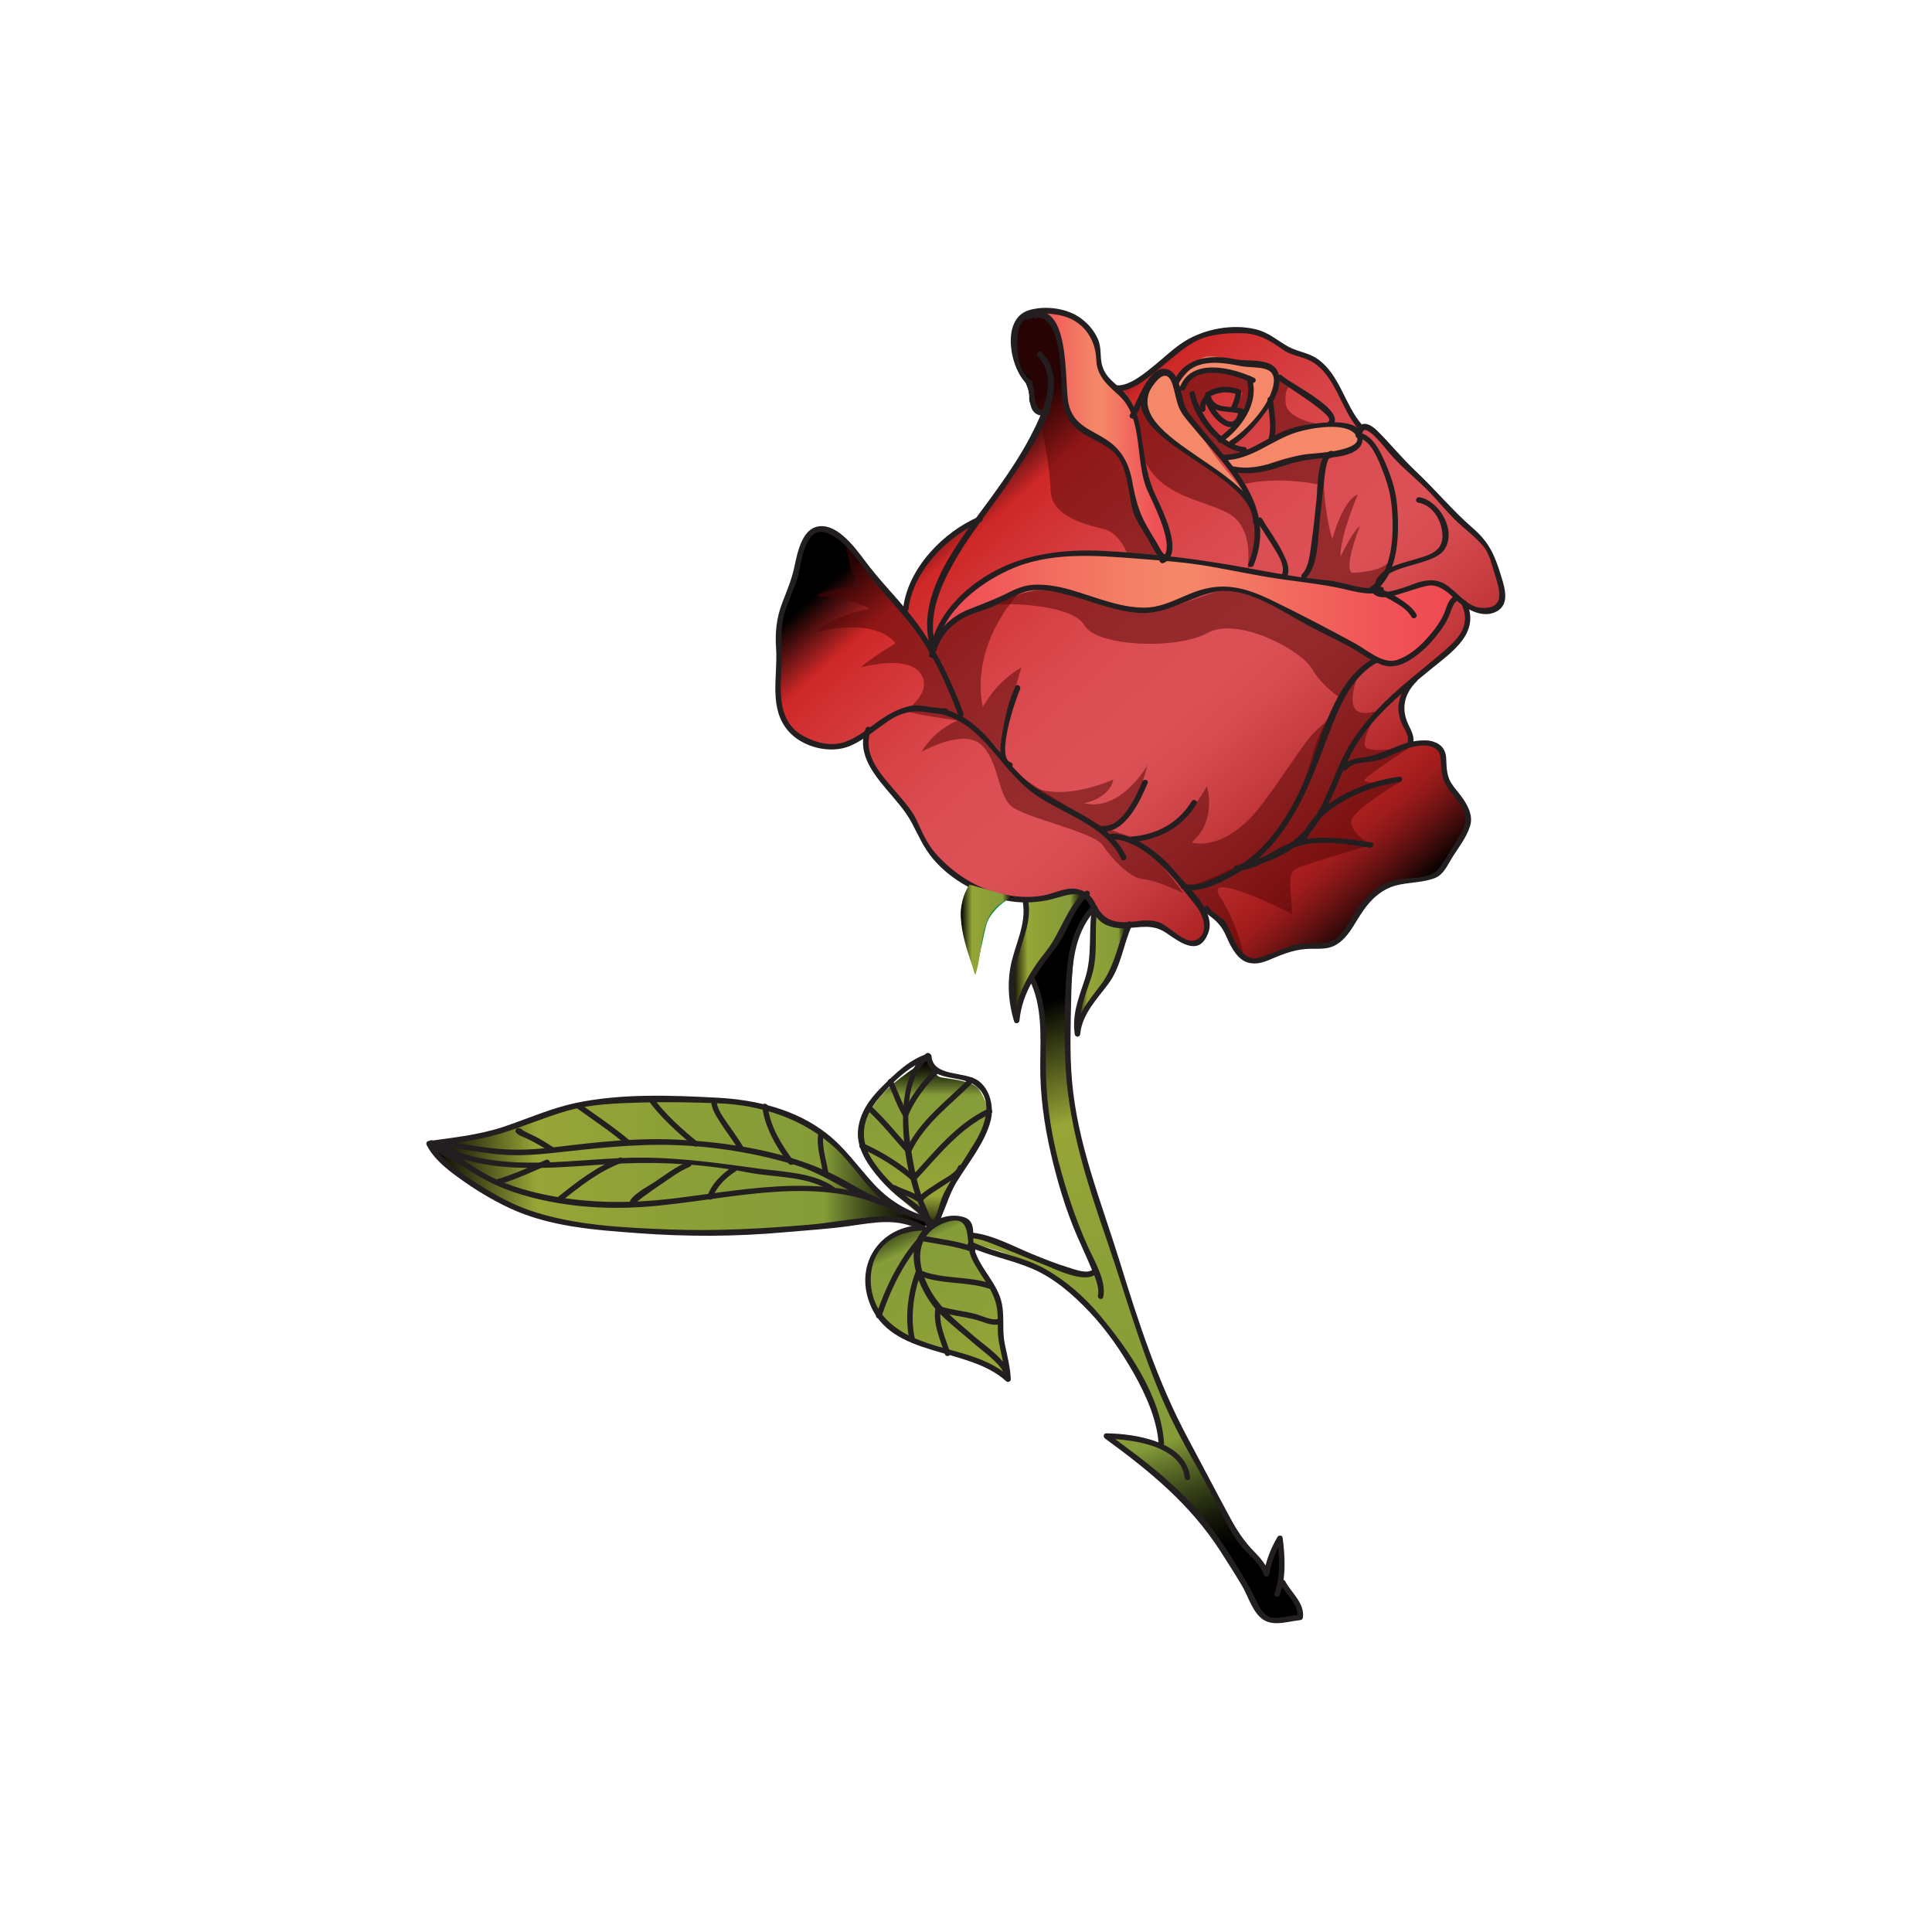 <?xml version="1.0" encoding="utf-8"?>
<!-- Generator: Adobe Illustrator 16.0.0, SVG Export Plug-In . SVG Version: 6.00 Build 0)  -->
<!DOCTYPE svg PUBLIC "-//W3C//DTD SVG 1.1//EN" "http://www.w3.org/Graphics/SVG/1.1/DTD/svg11.dtd">
<svg version="1.1" id="Layer_1" xmlns="http://www.w3.org/2000/svg" xmlns:xlink="http://www.w3.org/1999/xlink" x="0px" y="0px"
	 width="350px" height="350px" viewBox="0 0 350 350" enable-background="new 0 0 350 350" xml:space="preserve">
<g>
	<linearGradient id="SVGID_1_" gradientUnits="userSpaceOnUse" x1="78.122" y1="211.102" x2="168.25" y2="211.102">
		<stop  offset="0" style="stop-color:#000000"/>
		<stop  offset="0.21" style="stop-color:#96A536"/>
		<stop  offset="0.456" style="stop-color:#8DA038"/>
		<stop  offset="0.789" style="stop-color:#859C39"/>
		<stop  offset="0.833" style="stop-color:#5F7029"/>
		<stop  offset="0.887" style="stop-color:#364017"/>
		<stop  offset="0.935" style="stop-color:#191D0B"/>
		<stop  offset="0.974" style="stop-color:#070803"/>
		<stop  offset="1" style="stop-color:#000000"/>
	</linearGradient>
	<path fill="url(#SVGID_1_)" d="M160.916,217.638c0,0-3.738-3.007-5.544-5.859c-1.807-2.854-7.834-8.31-12.644-9.825
		c-4.811-1.518-18.22-3.665-27.708-3.248c-9.489,0.418-18.203,4.073-21.591,5.194c-3.387,1.123-13.173,3.386-15.307,3.162
		c0,0,3.369,6.146,9.029,8.384c5.66,2.238,8.162,5.021,16.782,6.271c8.62,1.249,25.164,2.263,28.083,1.651
		c2.92-0.61,19.76-1.448,23.135-1.944c3.375-0.496,9.346-0.809,11.527,0.818l1.572-0.247v-0.849
		C168.25,221.146,163.334,219.812,160.916,217.638z"/>
	<linearGradient id="SVGID_2_" gradientUnits="userSpaceOnUse" x1="167.615" y1="223.326" x2="167.615" y2="191.796">
		<stop  offset="0" style="stop-color:#000000"/>
		<stop  offset="0.21" style="stop-color:#96A536"/>
		<stop  offset="0.456" style="stop-color:#8DA038"/>
		<stop  offset="0.789" style="stop-color:#859C39"/>
		<stop  offset="0.833" style="stop-color:#5F7029"/>
		<stop  offset="0.887" style="stop-color:#364017"/>
		<stop  offset="0.935" style="stop-color:#191D0B"/>
		<stop  offset="0.974" style="stop-color:#070803"/>
		<stop  offset="1" style="stop-color:#000000"/>
	</linearGradient>
	<path fill="url(#SVGID_2_)" d="M168.905,222.783c0,0-1.701-2.36-3.407-3.658c-1.706-1.299-8.893-7.473-9.301-11.467
		s0.456-5.381,3.013-8.685c2.557-3.305,8.777-7.106,8.908-6.976c0.131,0.132,1.09,2.86,2.227,3.141
		c1.138,0.281,5.827,0.546,7.002,2.193c1.176,1.65,2.364,4.886,1.465,7.024C177.913,206.496,170.203,217.642,168.905,222.783z"/>
	<linearGradient id="SVGID_3_" gradientUnits="userSpaceOnUse" x1="181.156" y1="258.84" x2="161.092" y2="217.279">
		<stop  offset="0" style="stop-color:#000000"/>
		<stop  offset="0.21" style="stop-color:#96A536"/>
		<stop  offset="0.456" style="stop-color:#8DA038"/>
		<stop  offset="0.789" style="stop-color:#859C39"/>
		<stop  offset="0.833" style="stop-color:#5F7029"/>
		<stop  offset="0.887" style="stop-color:#364017"/>
		<stop  offset="0.935" style="stop-color:#191D0B"/>
		<stop  offset="0.974" style="stop-color:#070803"/>
		<stop  offset="1" style="stop-color:#000000"/>
	</linearGradient>
	<path fill="url(#SVGID_3_)" d="M167.856,222.549c0,0-5.67-0.228-7.601,2.227c-1.93,2.454-3.705,6.214-2.885,8.887
		c0.819,2.673,2.032,6.249,5.573,7.879c3.541,1.629,12.096,3.543,13.767,4.788c1.67,1.244,5.904,3.525,5.904,3.525
		s-0.713-5.785-1.222-7.161c-0.51-1.376,0.146-5.38-0.437-6.937c-0.584-1.558-2.725-3.94-3.449-6.141
		c-0.726-2.202-1.251-4.079-1.857-6.789C175.044,220.115,172.972,220.394,167.856,222.549z"/>
	<path fill="#118B3F" d="M175.629,160.251c0,0-1.883,3.204-1.544,5.994c0.34,2.791,2.257,8.312,2.42,9.877
		c0.162,1.566,1.788-7.753,2.365-9.139c0.577-1.385,2.419-3.575,4.348-4.313C183.218,162.671,177.604,161.628,175.629,160.251z"/>
	<linearGradient id="SVGID_4_" gradientUnits="userSpaceOnUse" x1="183.301" y1="183.66" x2="216.085" y2="282.549">
		<stop  offset="0" style="stop-color:#000000"/>
		<stop  offset="0.21" style="stop-color:#96A536"/>
		<stop  offset="0.456" style="stop-color:#8DA038"/>
		<stop  offset="0.789" style="stop-color:#859C39"/>
		<stop  offset="0.833" style="stop-color:#5F7029"/>
		<stop  offset="0.887" style="stop-color:#364017"/>
		<stop  offset="0.935" style="stop-color:#191D0B"/>
		<stop  offset="0.974" style="stop-color:#070803"/>
		<stop  offset="1" style="stop-color:#000000"/>
	</linearGradient>
	<path fill="url(#SVGID_4_)" d="M198.336,164.657c0,0-3.687,3.957-3.687,5.969c-0.003,2.012-1.221,13.965-1.232,15.635
		s0.26,11.349,0.928,15.037c0.666,3.688,5.636,20.181,6.68,23.317c1.046,3.138,6.625,20.191,7.052,21.341
		c0.429,1.148,5.856,13.318,6.725,14.938c0.869,1.621,5.731,10.671,6.412,11.999c0.68,1.328,3.122,5.875,3.957,6.783
		c0.833,0.908,4.256,5.46,4.256,5.46s2.392-6.869,2.446-6.462c0.054,0.407,0,7.854,0,7.854s3.146,3.675,3.425,4.67
		c0.28,0.995-0.061,1.799-0.979,1.945c-0.917,0.146-4.939,1.144-5.563,0c-0.624-1.145-5.574-10.144-8.022-13.608
		c-2.447-3.464-12.869-14.937-19.755-18.979c0,0,4.11-0.663,9.409,1.635c0,0-0.744-5.141-1.822-7.752
		c-1.079-2.613-7.927-15.813-12.435-19.178c-4.509-3.365-11.454-8.507-20.327-9.861l0.524-1.571c0,0,5.929,1.057,8.416,2.97
		c2.489,1.914,10.813,3.949,11.664,3.955c0.851,0.007,2.521,0.483,1.245-2.389c-1.276-2.874-5.713-13.847-6.873-19.862
		c-1.163-6.017-1.837-12.137-1.828-16.216c0.01-4.079,0.095-11.341-2.342-14.938c0,0,4.212-5.417,5.48-7.98
		c1.27-2.564,4.475-7.545,4.475-7.545L198.336,164.657z"/>
	<linearGradient id="SVGID_5_" gradientUnits="userSpaceOnUse" x1="194.998" y1="175.397" x2="204.623" y2="175.397">
		<stop  offset="0" style="stop-color:#000000"/>
		<stop  offset="0.21" style="stop-color:#96A536"/>
		<stop  offset="0.456" style="stop-color:#8DA038"/>
		<stop  offset="0.789" style="stop-color:#859C39"/>
		<stop  offset="0.833" style="stop-color:#5F7029"/>
		<stop  offset="0.887" style="stop-color:#364017"/>
		<stop  offset="0.935" style="stop-color:#191D0B"/>
		<stop  offset="0.974" style="stop-color:#070803"/>
		<stop  offset="1" style="stop-color:#000000"/>
	</linearGradient>
	<path fill="url(#SVGID_5_)" d="M198.68,165.409c0,0-0.88,0.14-0.625,3.244c0.254,3.104-0.288,6.303-0.487,7.033
		s-2.827,6.827-2.549,9.698c0,0,2.832-4.708,4.104-5.784c1.271-1.076,2.916-4.139,3.396-5.759c0.48-1.621,2.104-6.39,2.104-6.39
		S200.672,169.718,198.68,165.409z"/>
	<linearGradient id="SVGID_6_" gradientUnits="userSpaceOnUse" x1="183.343" y1="172.487" x2="196.733" y2="172.487">
		<stop  offset="0" style="stop-color:#000000"/>
		<stop  offset="0.21" style="stop-color:#96A536"/>
		<stop  offset="0.456" style="stop-color:#8DA038"/>
		<stop  offset="0.789" style="stop-color:#859C39"/>
		<stop  offset="0.833" style="stop-color:#5F7029"/>
		<stop  offset="0.887" style="stop-color:#364017"/>
		<stop  offset="0.935" style="stop-color:#191D0B"/>
		<stop  offset="0.974" style="stop-color:#070803"/>
		<stop  offset="1" style="stop-color:#000000"/>
	</linearGradient>
	<path fill="url(#SVGID_6_)" d="M185.52,162.982c0,0,0.466,1.176,0,3.493c-0.465,2.317-1.966,7.093-2.132,9.826
		c-0.164,2.731,0.113,5.79,0.937,7.344c0,0,0.639-4.795,3.141-7.344c2.503-2.55,4.021-5.75,4.626-6.932
		c0.605-1.182,3.438-7.389,4.643-7.343c0,0-0.634-1.224-3.329-0.427S188.122,163.163,185.52,162.982z"/>
	<linearGradient id="SVGID_7_" gradientUnits="userSpaceOnUse" x1="251.082" y1="166.509" x2="176.915" y2="82.13">
		<stop  offset="0" style="stop-color:#000000"/>
		<stop  offset="0.037" style="stop-color:#380A0A"/>
		<stop  offset="0.074" style="stop-color:#681212"/>
		<stop  offset="0.106" style="stop-color:#8B1818"/>
		<stop  offset="0.132" style="stop-color:#A01C1C"/>
		<stop  offset="0.15" style="stop-color:#A81D1D"/>
		<stop  offset="0.15" style="stop-color:#A81D1D"/>
		<stop  offset="0.285" style="stop-color:#C4393C"/>
		<stop  offset="0.399" style="stop-color:#D64B4F"/>
		<stop  offset="0.478" style="stop-color:#DC5156"/>
		<stop  offset="0.6" style="stop-color:#DB4D52"/>
		<stop  offset="0.727" style="stop-color:#D74245"/>
		<stop  offset="0.856" style="stop-color:#D13031"/>
		<stop  offset="0.903" style="stop-color:#CE2727"/>
		<stop  offset="1" style="stop-color:#000000"/>
	</linearGradient>
	<path fill="url(#SVGID_7_)" d="M163.748,110.678c0,0,1.316-10.005,12.632-16.101c0,0,4.984-6.049,6.347-8.112
		c1.362-2.063,7.621-11.406,6.433-11.645c-1.188-0.24-2.843-1.004-2.7-2.95c0.141-1.945-1.995-4.549-2.292-6.212
		c-0.296-1.664-0.84-6.934,0.827-7.975c1.668-1.04,5.87-1.892,8.186-0.759s4.996,3.613,5.387,5.049
		c0.39,1.438,0.525,5.179,1.583,6.403c1.057,1.225,2.952,2.851,4.046,1.921c1.091-0.929,8.258-6.794,10.756-8.09
		c2.497-1.296,11.57-4.014,15.652-0.78c4.084,3.233,6.047,2.894,6.824,3.381c0.779,0.487,3.617,3.29,4.425,4.791
		c0.807,1.501,4.517,7.686,4.517,7.686s1.556-0.131,2.62,0.958c1.064,1.089,8.128,8.386,8.925,9.165
		c0.795,0.778,6.489,6.899,7.226,7.517c0.737,0.618,4.029,3.387,4.667,4.762c0.641,1.375,3.084,7.899,2.317,9.134
		c-0.767,1.234-3.409,3.679-6.892,0.428c0,0,1.448,3.748,0.021,5.553s-10.996,9.697-11.194,11.804
		c-0.199,2.107,1.489,6.31,1.393,8.145c0,0,3.453-1.108,4.354-0.222c0.9,0.886,1.563,2.744,1.728,4.064
		c0.165,1.321,1.157,3.86,2.303,5.375c1.145,1.515,3.227,4.693,2.146,6.167c-1.08,1.474-4.787,6.628-5.622,8.125
		c-0.834,1.496-5.123,1.116-6.523,1.46s-5.372,1.852-7.468,5.209s-3.432,5.836-5.843,6.144c-2.412,0.307-6.888,0.635-8.654,1.424
		c-1.768,0.789-4.962,3.061-7.103,0c-2.14-3.062-3.882-6.93-6.76-7.704c0,0,1.922,5.721-1.683,6.274
		c-3.606,0.553-4.245-3.545-6.986-3.654c-2.742-0.108-8.941,0.614-10.132-1.397c-1.189-2.011-3.04-5.18-5.986-4.375
		c-2.946,0.804-7.572,2.166-14.057,0.141c-6.485-2.025-10.349-6.144-13.144-12.009c-2.795-5.865-5.482-7.319-6.736-9.189
		c-1.253-1.871-3.03-5.584-2.511-7.572c0,0-5.97,4.75-12.04,0.409c-6.07-4.342-3.666-10.877-3.646-13.173
		c0.02-2.295,0.173-8.168,0.573-9.36s2.85-7.26,3.355-10.661c0.506-3.402,2.676-5.57,4.881-4.189
		c2.205,1.381,7.479,6.096,9.291,9.559C161.003,109.057,163.748,110.678,163.748,110.678z"/>
	<path fill="#F58869" d="M213.183,70.608c0,0,3.367-3.49,5.589-3.525c2.222-0.036,6.812,0.546,7.161,1.007s0.862,2.833,0.602,3.78
		c-0.258,0.947-5.244,7.686-5.244,7.686l1.302,1.117c0,0,7.618-5.586,8.362-9.814c0.745-4.228-0.924-4.228-1.758-4.576
		c-0.836-0.347-3.061,0-4.311-0.452c-1.251-0.452-5.701-1.997-7.368-0.807c-1.669,1.189-4.727,5.274-4.727,5.274L213.183,70.608z"/>
	<path fill="#F58869" d="M222.242,82.874c0,0,3.27-0.255,6.884-2.41c3.615-2.155,6.983-3.273,9.471-3.443
		c2.486-0.171,7.706,0.449,7.772,1.599c0.065,1.15-0.077,2.412-1.64,2.858c-1.562,0.447-10.923,0.907-12.812,1.894
		c-1.888,0.986-3.849,1.688-5.962,1.753c-2.113,0.067-2.728,0-2.728,0L222.242,82.874z"/>
	<linearGradient id="SVGID_8_" gradientUnits="userSpaceOnUse" x1="171.198" y1="110.077" x2="263.836" y2="110.077">
		<stop  offset="0" style="stop-color:#EF4953"/>
		<stop  offset="0.199" style="stop-color:#F26B5F"/>
		<stop  offset="0.365" style="stop-color:#F48066"/>
		<stop  offset="0.474" style="stop-color:#F58869"/>
		<stop  offset="0.684" style="stop-color:#F2685E"/>
		<stop  offset="0.877" style="stop-color:#F05156"/>
		<stop  offset="1" style="stop-color:#EF4953"/>
	</linearGradient>
	<path fill="url(#SVGID_8_)" d="M171.198,113.32c0,0,2.688-8.897,16.035-12.141c13.347-3.244,30.527,0.602,32.688,0.996
		c2.161,0.394,22.88,3.645,26.099,4.429c3.22,0.785,5.722,1.711,7.297,1.063c1.576-0.649,6.674-2.966,7.879-1.854
		s2.641,2.245,2.641,2.245s-2.085,2.204-2.456,3.965c-0.369,1.761-6.082,8.662-8.811,8.223c-2.728-0.438-11.394-5.258-14.917-7.297
		c-3.521-2.039-11.735-6.937-17.731-6.203c-5.995,0.734-7.74,5.068-15.813,3.55c-8.07-1.518-12.041-5.647-22.318-1.71
		C181.79,108.586,172.588,112.299,171.198,113.32z"/>
	<linearGradient id="SVGID_9_" gradientUnits="userSpaceOnUse" x1="188.118" y1="78.618" x2="212.27" y2="78.618">
		<stop  offset="0" style="stop-color:#EF4953"/>
		<stop  offset="0.199" style="stop-color:#F26B5F"/>
		<stop  offset="0.365" style="stop-color:#F48066"/>
		<stop  offset="0.474" style="stop-color:#F58869"/>
		<stop  offset="0.684" style="stop-color:#F2685E"/>
		<stop  offset="0.877" style="stop-color:#F05156"/>
		<stop  offset="1" style="stop-color:#EF4953"/>
	</linearGradient>
	<path fill="url(#SVGID_9_)" d="M188.118,56.386c0,0,3.687,1.047,4.12,5.772s0.023,13.082,2.586,14.603
		c2.563,1.52,7.706,4.129,8.348,6.267c0.641,2.139,1.896,8.255,3.267,11.024c1.37,2.77,4.059,6.812,4.059,6.812
		s1.946,0.539,1.761-1.659c-0.187-2.198-2.966-8.963-3.708-11.373c-0.741-2.41-2.364-8.944-2.665-11.071
		c-0.3-2.127-0.825-5.019-2.827-6.236c-2.001-1.217-4.146-1.323-3.869-7.903C199.188,62.622,197.345,55.527,188.118,56.386z"/>
	<path fill="#F58869" d="M210.736,67.376c0,0-2.971,0.995-3.552,3.149c-0.581,2.153-0.084,4.971,2.101,6.76
		c2.185,1.788,13.732,9.726,16.647,13.125c0,0,0.548-0.112-3.69-5.099c-4.237-4.987-8.71-13.227-8.886-13.965
		C213.183,70.608,212.368,67.219,210.736,67.376z"/>
	<path opacity="0.5" fill="#510707" d="M174.076,130.282c0,0-4.537,1.483-7.136,5.932c0,0,7.277-4.178,10.611-1.463
		c3.333,2.714,3.131,8.952,5.526,11.185c2.396,2.234,15.104,4.736,16.742,7.239c1.64,2.502,5.026,5.979,7.365,6.117
		c2.339,0.139,7.221,2.532,7.221,2.532s-7.099-9.71-9.257-10.222s-5.859-1.894-8.667-3.636c-2.807-1.742-13.465-7.952-14.253-9.713
		C181.439,136.491,177.974,131.301,174.076,130.282z"/>
	<path opacity="0.5" fill="#510707" d="M153.291,98.507c0,0,0.485,5.731,2.638,7.886c0,0-6.604,0.069-7.995,1.598
		c0,0,6.355,0.302,9.573,2.306c0,0-7.348,1.309-9.573,4.229c0,0,10.149-2.956,14.32,1.998c0,0-4.586,2.729-6.325,4.397
		c0,0,7.715-2.225,10.496,0.695c2.78,2.919-1.173,6.436-2.324,6.971c-1.152,0.536,10.833,2.155,10.833,2.155
		s-3.65-8.245-5.593-11.188c-1.943-2.943-3.811-6.174-5.24-8.034C162.671,109.659,153.291,98.507,153.291,98.507z"/>
	<path opacity="0.5" fill="#510707" d="M249.371,129.376c0,0-2.727,4.501-2.032,5.877c0.695,1.377,8.32,0,8.32,0
		s-7.713,4.98-8.434,5.959c-0.721,0.979,6.305,0.523,6.305,0.523s-7.902,4.646-8.646,6.722c-0.743,2.075,3.405,4.632,3.405,4.632
		s-11.235,3.294-13.322,4.192c-2.088,0.897-0.865,4.513-0.92,8.266c0,0-16.362-8.342-13.006-3.059
		c3.357,5.283,4.367,10.979,4.367,10.979s-3.894-6.469-4.367-6.737c-0.473-0.269-3.032-1.939-3.032-1.939l-2.647-4.042
		c0,0,10.706-4.1,13.903-7.158c3.197-3.059,6.673-10.028,8.48-16.762c1.807-6.734,6.771-13.08,7.89-14.265
		c1.118-1.186-3.755,8.334,3.354,6.334"/>
	<path opacity="0.5" fill="#510707" d="M182.942,109.453c0,0,11.342,0.02,13.539,3.867c2.198,3.847,16.802,4.403,22.29,1.344
		c5.489-3.059,17.027,3.198,18.835,6.396c1.808,3.197,5.382,5.546,5.382,5.546s2.682-6.103,6.854-6.798
		c0,0-7.946-4.644-11.202-6.215c-3.257-1.57-12.33-6.851-15.37-6.921c-3.042-0.071-11.122,3.936-13.755,3.67
		c-2.633-0.266-11.529-0.693-15.283-3.19c-3.754-2.498-14.83,2.382-14.83,2.382L182.942,109.453z"/>
	<path opacity="0.5" fill="#510707" d="M191.96,62.622c0,0,1.127,5.518,0.934,7.903c-0.192,2.385,0.718,5.082,1.931,6.236
		c1.214,1.154,7.047,3.132,8.348,6.267c1.3,3.136,1.3,8.961,2.413,9.802c1.112,0.841,4.912,8.034,4.912,8.034l-6.21-0.335
		c0,0-1.297-3.992-4.448-4.73c-3.151-0.738-9.382-2.221-9.511-6.948c-0.13-4.727-1.763-11.816-1.631-12.09
		c0.132-0.274,0.462-1.941,0.462-1.941s-1.57,0.606-1.841-1.116c-0.271-1.721-0.294-5.244-1.21-5.707
		c-0.915-0.463-2.838-4.801-2.293-8.146c0.545-3.346,3.387-3.339,3.866-3.158C188.16,56.875,191.219,56.412,191.96,62.622z"/>
	<path opacity="0.5" fill="#510707" d="M239.681,84.158c0,0-0.088,7.659,1.677,13.498c0,0,1.909-7.136,4.617-8.063
		c0,0-3.256,7.621-3.147,11.271c0,0,2.403-4.969,3.527-5.525c0,0-2.951,7.322-1.47,8.434c0,0,5.246,0.028,6.979-2.21
		c0,0-0.993,5.452-2.874,5.453c-1.882,0.001-11.521-2.039-13.283-1.946c0,0,1.903-2.094,2.064-4.847
		C237.932,97.471,239.206,84.933,239.681,84.158z"/>
	<path opacity="0.5" fill="#510707" d="M231.302,68.377c0,0-0.035,3.427-1.522,4.628c0,0,0.989,4.741,0.585,6.725
		c0,0,2.303-0.982,3.684-1.677c1.382-0.695,6.107-1.034,6.107-1.034s-6.98-0.674-7.244-4.015c-0.264-3.339,1.137-3.136,1.137-3.136
		L231.302,68.377z"/>
	<path opacity="0.5" fill="#510707" d="M213.183,70.608c0,0,3.524-3.841,6.582-3.504c3.059,0.338,6.518,1.448,6.518,1.448
		s0.412,2.42,0.376,2.648c-0.034,0.227-1.206,3.621-1.206,3.621l-1.855-1.116c0,0,1.867-2.208,1.289-2.753
		c-0.579-0.544-5.903-0.173-6.114,0.661c-0.211,0.834-1.425,3.16-1.425,3.16s2.612,5.725,8.586,6.705c0,0-2.771,1.792-4.191,1.525
		c0,0-2.46-2.851-3.424-4.062C217.355,77.729,213.366,74.146,213.183,70.608z"/>
	<path opacity="0.5" fill="#510707" d="M240.607,82.525c0,0-1.842,2.248-1.471,5.307c0,0-7.556-1.762-14.251,0l-1.657-3.013
		c0,0,3.858,1.159,6.083-0.417C231.536,82.827,239.391,82.13,240.607,82.525z"/>
	<path opacity="0.5" fill="#510707" d="M205.585,74.634c0,0,1.713-2.164,1.829-3.288c0.117-1.125-0.337,4.539,1.419,5.415
		c1.757,0.875,5.353,4.873,8.514,6.767c3.16,1.894,8.106,5.824,8.923,7.381c0.817,1.557,3.144,7.292-0.337,12.488
		c0,0,1.66-7.886-3.69-10.567c-5.351-2.682-13.375-3-15.804-11.877C206.438,80.953,206.418,76.543,205.585,74.634z"/>
	<path opacity="0.5" fill="#510707" d="M182.229,138.252c0,0-1.431-1.868-0.438-5.336c0.993-3.469,2.675-10.605,3.271-11.996
		c0,0-4.131,2.039-7.004,7.137c0,0-2.954-10.2,7.004-21.181c0,0-2.27,1.916-5.008,2.373c-2.738,0.457-8.521,2.501-11.237,8.384
		c0,0,5.356,8.849,5.259,12.649C174.076,130.282,180.281,133.248,182.229,138.252z"/>
	<path opacity="0.5" fill="#510707" d="M205.585,152.042c0,0,7.563,0.391,13.051-9.619c0,0,1.964,6.21-2.764,10.196
		c0,0,6.117,2.07,12.976-7.214c6.858-9.284,7.808-12.25,12.107-15.123c0,0-2.487,5.408-2.941,8.311
		c-0.453,2.903-5.991,18.889-23.521,22.157C214.493,160.75,210.59,154.802,205.585,152.042z"/>
	<path opacity="0.5" fill="#510707" d="M199.025,150.135c0,0,5.539,1.033,8.876-11.542c0,0-4.819,8.533-11.493,6.923
		c0,0,4.635-0.879,5.284-4.303c0,0-10.925,5.092-16.631,0c0,0,4.316,3.281,5.838,4.192
		C192.424,146.316,197.842,149.135,199.025,150.135z"/>
	<g>
		<g>
			<g>
				<path fill="#231F20" d="M169.648,117.5c-1.948-5.872,0.894-11.831,3.855-16.826c2.804-4.727,6.324-8.965,9.369-13.529
					c3.752-5.624,12.042-16.815,5.86-23.313c-0.445-0.468-1.151,0.24-0.707,0.707c3.811,4.005,0.82,10.366-1.309,14.455
					c-1.996,3.834-4.49,7.449-7.021,10.947c-5.43,7.508-14.344,17.785-11.013,27.825C168.886,118.375,169.852,118.114,169.648,117.5
					L169.648,117.5z"/>
			</g>
		</g>
		<g>
			<g>
				<path fill="#231F20" d="M189.645,74.183c-1.504,0.408-1.926-0.483-2.143-1.809c-0.165-1.011-0.139-2.093-0.611-3.027
					c-0.291-0.575-1.154-0.069-0.863,0.505c0.601,1.187,0.345,2.698,0.795,3.952c0.501,1.397,1.753,1.706,3.088,1.343
					C190.532,74.979,190.268,74.014,189.645,74.183L189.645,74.183z"/>
			</g>
		</g>
		<g>
			<g>
				<path fill="#231F20" d="M186.886,68.994c-2.665-1.984-2.879-5.841-2.419-8.875c0.557-3.674,4.568-3.583,7.446-3.03
					c4.081,0.783,6.556,4.07,6.694,8.124c0.102,2.951,2.066,4.575,4.115,6.435c4.459,4.048,2.86,11.901,5.101,17.12
					c0.867,2.021,5.632,10.933,2.487,12.365c-0.587,0.267-0.078,1.128,0.504,0.863c3.955-1.8-0.594-10.231-1.672-12.693
					c-1.62-3.697-1.887-7.513-2.529-11.455c-0.333-2.042-0.983-3.952-2.081-5.706c-1.376-2.2-3.904-3.028-4.793-5.679
					c-0.562-1.677-0.089-3.412-0.879-5.105c-0.712-1.526-1.677-2.664-3.02-3.671c-2.503-1.877-6.521-2.39-9.469-1.482
					c-5.278,1.626-3.317,11.176,0.01,13.652C186.899,70.243,187.397,69.374,186.886,68.994L186.886,68.994z"/>
			</g>
		</g>
		<g>
			<g>
				<path fill="#231F20" d="M205.58,75.616c1.015-1.63,5.15-11.366,6.857-5.888c0.417,1.339,0.604,2.73,1.119,4.042
					c0.533,1.357,1.689,2.547,2.605,3.663c5.905,7.191,14.162,14.333,9.987,24.697c-0.241,0.599,0.727,0.856,0.965,0.266
					c4.741-11.774-5.744-19.428-11.881-27.767c-1.454-1.977-1.067-6.91-3.747-7.718c-3.386-1.021-5.62,6.354-6.77,8.201
					C204.375,75.661,205.24,76.162,205.58,75.616L205.58,75.616z"/>
			</g>
		</g>
		<g>
			<g>
				<path fill="#231F20" d="M221.741,83.374c5.005-0.041,8.633-3.688,13.233-5.083c2.435-0.737,8.866-1.959,10.639,0.495
					c2.049,2.839-7.179,3.329-8.415,3.437c-4.787,0.42-8.773,3.312-13.752,2.266c-0.629-0.132-0.896,0.832-0.266,0.964
					c3.264,0.686,6.117,0.044,9.223-1.026c2.306-0.794,4.246-1.15,6.654-1.367c2.258-0.203,7.707-0.294,7.794-3.54
					c0.102-3.771-6.443-3.033-8.571-2.79c-2.012,0.23-3.916,0.619-5.785,1.408c-3.635,1.534-6.61,4.202-10.754,4.236
					C221.097,82.379,221.096,83.379,221.741,83.374L221.741,83.374z"/>
			</g>
		</g>
		<g>
			<g>
				<path fill="#231F20" d="M241.455,82.525c0.002-0.022,0.003-0.045,0.005-0.067c-0.1,0.077-0.199,0.153-0.299,0.23
					c0.034-0.01,0.067-0.02,0.101-0.03c0.616-0.184,0.354-1.149-0.266-0.964c-0.411,0.123-0.532,0.427-0.541,0.832
					C240.441,83.17,241.441,83.169,241.455,82.525L241.455,82.525z"/>
			</g>
		</g>
		<g>
			<g>
				<path fill="#231F20" d="M240.822,81.869c-2.198,0.318-2.152,7.037-2.313,8.518c-0.29,2.671-0.539,5.348-0.932,8.007
					c-0.247,1.675-0.417,4.341-1.694,5.611c-0.458,0.455,0.249,1.162,0.707,0.707c2.256-2.242,2.15-7.268,2.479-10.19
					c0.262-2.336,0.479-4.677,0.774-7.009c0.082-0.648,0.327-4.547,1.244-4.68C241.725,82.741,241.453,81.777,240.822,81.869
					L240.822,81.869z"/>
			</g>
		</g>
		<g>
			<g>
				<path fill="#231F20" d="M227.771,94.48c0.843,1.435,1.796,2.804,2.666,4.222c0.845,1.375,2.471,3.663,1.825,5.349
					c-0.23,0.603,0.736,0.861,0.965,0.266c0.555-1.449-0.286-3.071-0.926-4.351c-1.048-2.098-2.482-3.973-3.667-5.99
					C228.309,93.42,227.444,93.923,227.771,94.48L227.771,94.48z"/>
			</g>
		</g>
		<g>
			<g>
				<path fill="#231F20" d="M218.114,72.178c0.574,1.904,1.853,3.833,3.602,4.84c1.982,1.143,3.25-0.611,3.652-2.395
					c0.06-0.266-0.078-0.54-0.35-0.615c-2.189-0.603-5.216,0.334-5.765-2.62c-0.077,0.188-0.153,0.376-0.23,0.564
					c1.716-1.021,3.338-1.108,5.205-0.474c-0.122-0.161-0.245-0.321-0.367-0.482c-0.068,1.019-0.473,1.907-0.855,2.836
					c-0.245,0.596,0.723,0.854,0.965,0.266c0.421-1.022,0.816-1.989,0.891-3.102c0.016-0.229-0.166-0.414-0.367-0.482
					c-2.116-0.719-4.045-0.573-5.975,0.575c-0.205,0.122-0.271,0.34-0.23,0.564c0.656,3.53,3.842,2.596,6.464,3.318
					c-0.116-0.205-0.233-0.41-0.35-0.615c-0.153,0.681-0.349,1.666-1.08,1.972c-0.608,0.255-1.337-0.278-1.779-0.635
					c-1.16-0.936-2.038-2.366-2.465-3.782C218.894,71.296,217.928,71.559,218.114,72.178L218.114,72.178z"/>
			</g>
		</g>
		<g>
			<g>
				<path fill="#231F20" d="M215.494,71.479c0.938,4.368,5.161,10.036,9.915,10.498c0.642,0.063,0.636-0.938,0-1
					c-4.273-0.415-8.118-5.888-8.95-9.763C216.323,70.583,215.359,70.851,215.494,71.479L215.494,71.479z"/>
			</g>
		</g>
		<g>
			<g>
				<path fill="#231F20" d="M221.294,80.162c3.571-2.52,6.958-7.188,5.471-11.743c-0.199-0.61-1.165-0.349-0.965,0.266
					c1.341,4.104-1.796,8.346-5.01,10.614C220.268,79.667,220.766,80.535,221.294,80.162L221.294,80.162z"/>
			</g>
		</g>
		<g>
			<g>
				<path fill="#231F20" d="M214.712,70.431c1.726-4.645,8.706-2.686,12.018-1.098c0.578,0.277,1.086-0.584,0.504-0.863
					c-3.969-1.904-11.473-3.724-13.486,1.696C213.522,70.771,214.489,71.03,214.712,70.431L214.712,70.431z"/>
			</g>
		</g>
		<g>
			<g>
				<path fill="#231F20" d="M213.614,69.329c2.291-4.512,7.122-3.828,11.25-2.997c2.452,0.494,6.619-0.449,5.815,3.488
					c-0.756,3.703-4.686,7.971-7.793,10.003c-0.538,0.351-0.037,1.217,0.504,0.863c2.108-1.377,3.927-3.454,5.437-5.44
					c1.535-2.021,3.604-4.873,2.777-7.572c-0.923-3.016-5.542-2.1-7.796-2.584c-4.173-0.897-8.894-0.53-11.058,3.734
					C212.46,69.397,213.322,69.904,213.614,69.329L213.614,69.329z"/>
			</g>
		</g>
		<g>
			<g>
				<path fill="#231F20" d="M229.625,72.395c0.2,2.344,0.808,4.7,0.192,7.028c-0.164,0.624,0.8,0.889,0.965,0.266
					c0.642-2.43,0.052-4.846-0.157-7.294C230.57,71.757,229.57,71.751,229.625,72.395L229.625,72.395z"/>
			</g>
		</g>
		<g>
			<g>
				<path fill="#231F20" d="M218.381,74.008c-0.143-0.564,0.379-1.395,0.744-1.785c0.44-0.47-0.266-1.179-0.707-0.707
					c-0.625,0.667-1.238,1.817-1.002,2.757C217.573,74.899,218.538,74.634,218.381,74.008L218.381,74.008z"/>
			</g>
		</g>
		<g>
			<g>
				<path fill="#231F20" d="M231.519,68.73c0.861,0.932,10.524,6.564,9.185,7.599c-0.503,0.388-0.006,1.257,0.504,0.863
					c3.372-2.603-7.733-7.819-8.981-9.169C231.787,67.549,231.082,68.258,231.519,68.73L231.519,68.73z"/>
			</g>
		</g>
		<g>
			<g>
				<path fill="#231F20" d="M202.354,70.798c2.876,0.263,6.214-2.853,8.281-4.548c1.836-1.506,3.577-3.08,5.654-4.257
					c2.599-1.474,5.82-1.676,8.745-1.63c2.957,0.047,5.041,1.313,7.35,2.976c1.557,1.12,3.559,1.203,5.212,2.144
					c4.338,2.467,5.287,8.568,8.42,12.156c0.425,0.487,1.129-0.224,0.707-0.707c-3.135-3.59-3.989-9.078-8.049-11.912
					c-1.683-1.174-3.645-1.287-5.38-2.275c-2.053-1.169-3.454-2.523-5.824-3.096c-4.204-1.016-9.283-0.066-12.904,2.209
					c-1.881,1.182-3.514,2.764-5.226,4.167c-1.662,1.362-4.718,3.98-6.986,3.773C201.711,69.74,201.717,70.74,202.354,70.798
					L202.354,70.798z"/>
			</g>
		</g>
		<g>
			<g>
				<path fill="#231F20" d="M246.02,79.357c2.398,0.24,3.788,4.234,4.532,6.101c0.807,2.02,1.349,4.094,1.558,6.258
					c0.423,4.398,0.427,12.042-3.896,14.655c-0.552,0.333-0.049,1.198,0.504,0.863c4.869-2.943,4.818-11.091,4.345-16.008
					c-0.262-2.722-1.183-5.321-2.293-7.803c-0.884-1.977-2.312-4.823-4.749-5.067C245.378,78.293,245.384,79.293,246.02,79.357
					L246.02,79.357z"/>
			</g>
		</g>
		<g>
			<g>
				<path fill="#231F20" d="M246.852,78.292c0.506-1.724,4.083,2.845,4.6,3.478c1.989,2.441,4.54,4.46,6.79,6.654
					c2.395,2.335,4.322,4.99,6.895,7.149c1.185,0.994,2.348,1.982,3.375,3.141c1.215,1.369,1.582,3.029,2.094,4.72
					c0.841,2.776,2.519,6.766-1.997,6.704c-2.818-0.038-4.588-2.952-6.792-4.301c-1.521-0.932-3.151-0.829-4.782-0.365
					c-1.269,0.361-6.666,2.82-7.612,1.254c-0.333-0.551-1.197-0.049-0.863,0.505c1.089,1.803,4.179,0.602,5.686,0.16
					c1.418-0.417,2.806-0.945,4.251-1.259c2.216-0.482,4.036,1.413,5.502,2.752c1.767,1.614,4.762,3.208,7.165,1.867
					c2.427-1.354,1.399-4.376,0.747-6.501c-1.109-3.609-2.109-5.985-5.035-8.519c-3.754-3.25-6.849-7.044-10.473-10.441
					c-2.475-2.32-4.538-4.936-6.941-7.297c-1.163-1.143-2.959-2.055-3.572,0.034C245.705,78.646,246.67,78.909,246.852,78.292
					L246.852,78.292z"/>
			</g>
		</g>
		<g>
			<g>
				<path fill="#231F20" d="M250.013,106.455c-0.05-4.29,9.474-3.692,11.639-6.876c2.299-3.382-0.845-8.811-4.495-9.5
					c-0.63-0.119-0.898,0.844-0.266,0.964c2.777,0.525,4.329,3.305,4.424,5.962c0.106,2.995-2.666,3.646-4.948,4.313
					c-2.482,0.726-7.393,1.764-7.354,5.137C249.021,107.099,250.021,107.1,250.013,106.455L250.013,106.455z"/>
			</g>
		</g>
		<g>
			<g>
				<path fill="#231F20" d="M169.317,118.681c0.845-7.211,7.173-12.506,13.385-15.391c7.348-3.412,15.831-2.677,23.666-2.062
					c4.223,0.332,8.399,0.628,12.581,1.348c4.342,0.747,8.637,1.693,12.997,2.325c3.405,0.493,6.959,0.868,10.321,1.55
					c2.618,0.531,5.399,1.521,8.076,0.834c0.624-0.16,0.359-1.125-0.266-0.964c-3.183,0.817-6.442-0.903-9.596-1.188
					c-4.597-0.416-9.223-1.241-13.761-2.092c-8.811-1.652-17.469-2.766-26.43-3.225c-7.406-0.379-14.688,0.406-21.17,4.23
					c-5.331,3.145-10.063,8.296-10.805,14.635C168.242,119.32,169.243,119.313,169.317,118.681L169.317,118.681z"/>
			</g>
		</g>
		<g>
			<g>
				<path fill="#231F20" d="M169.648,117.766c0.827-2.521,2.344-4.291,4.597-5.653c1.795-1.085,3.869-1.422,5.751-2.292
					c1.918-0.886,3.709-2.016,5.744-2.625c2.609-0.781,5.504-0.014,8.05,0.666c4.229,1.128,8.229,2.914,12.648,3.184
					c4.932,0.301,8.92-2.842,13.584-3.814c5.68-1.184,12.118,3.498,16.908,6.045c2.41,1.282,4.876,2.458,7.29,3.732
					c1.989,1.049,4.003,2.663,6.104,3.43c2.698,0.985,5.288-0.808,7.272-2.49c1.303-1.104,2.407-2.436,3.418-3.807
					c0.509-0.69,0.944-1.43,1.33-2.195c0.456-0.902,0.767-2.713,1.742-3.139c0.59-0.257,0.08-1.119-0.504-0.863
					c-1.338,0.583-1.526,2.312-2.102,3.498c-0.806,1.661-1.97,3.115-3.213,4.467c-1.422,1.546-3.134,2.932-5.134,3.63
					c-2.55,0.89-5.496-1.815-7.617-2.969c-5.021-2.733-10.141-5.417-15.29-7.901c-4.681-2.258-8.657-3.281-13.661-1.482
					c-2.444,0.878-4.684,2.17-7.252,2.687c-2.865,0.576-5.854-0.115-8.606-0.899c-4.482-1.276-9-3.392-13.765-3.015
					c-1.61,0.127-3.112,0.812-4.534,1.526c-2.226,1.117-4.452,1.938-6.762,2.844c-3.365,1.32-5.835,3.73-6.964,7.17
					C168.483,118.114,169.449,118.375,169.648,117.766L169.648,117.766z"/>
			</g>
		</g>
		<g>
			<g>
				<path fill="#231F20" d="M248.856,107.46c1.244,0.176,2.399,0.826,3.474,1.442c1.228,0.705,2.675,1.603,3.389,2.87
					c0.316,0.562,1.181,0.058,0.863-0.505c-0.694-1.231-1.963-2.09-3.121-2.845c-1.271-0.829-2.812-1.71-4.339-1.926
					C248.492,106.407,248.22,107.37,248.856,107.46L248.856,107.46z"/>
			</g>
		</g>
		<g>
			<g>
				<path fill="#231F20" d="M174.539,129.203c-2.021-5.37-4.426-10.532-7.688-15.27c-2.777-4.032-6.328-7.418-9.337-11.266
					c-1.899-2.428-4.922-7.099-8.407-7.342c-3.78-0.264-4.635,4.785-5.23,7.513c-0.481,2.206-1.338,4.22-2.149,6.322
					c-1.055,2.735-1.335,5.378-1.134,8.291c0.351,5.085-1.443,10.834,2.276,15.048c2.554,2.894,7.571,4.148,11.138,2.629
					c2.59-1.104,4.656-3.003,6.979-4.547c1.639-1.09,3.44-1.771,5.425-1.71c1.672,0.051,3.156,0.553,4.852,0.44
					c0.64-0.043,0.644-1.043,0-1c-2.148,0.144-4.494-0.896-6.613-0.37c-2.235,0.555-4.047,1.63-5.894,2.986
					c-1.851,1.359-3.592,2.754-5.791,3.515c-2.458,0.849-5.327,0.061-7.503-1.153c-5.199-2.899-3.922-9.429-3.841-14.381
					c0.042-2.566-0.245-4.926,0.4-7.464c0.567-2.23,1.701-4.275,2.374-6.469c0.794-2.587,1.26-10.206,5.633-8.348
					c3.283,1.395,5.728,5.402,7.843,8.107c2.765,3.537,5.987,6.609,8.548,10.329c3.055,4.437,5.266,9.382,7.157,14.405
					C173.799,130.066,174.767,129.807,174.539,129.203L174.539,129.203z"/>
			</g>
		</g>
		<g>
			<g>
				<path fill="#231F20" d="M164.601,110.297c0.76-6.769,6.998-13.212,13.083-15.762c0.586-0.245,0.329-1.213-0.266-0.964
					c-6.547,2.743-13,9.45-13.817,16.726C163.529,110.937,164.53,110.93,164.601,110.297L164.601,110.297z"/>
			</g>
		</g>
		<g>
			<g>
				<path fill="#231F20" d="M249.086,119.122c-7.599,4-9.596,14.875-12.699,22.125c-2.062,4.818-4.727,9.403-8.561,13.026
					c-1.803,1.705-3.918,2.961-6.13,4.051c-1.912,0.943-4.979,2.404-7.158,1.793c-0.622-0.174-0.886,0.791-0.266,0.964
					c3.378,0.946,7.923-1.727,10.716-3.399c4.21-2.521,7.306-6.539,9.71-10.734c2.423-4.226,4.062-8.87,5.801-13.402
					c1.901-4.959,4.105-10.937,9.091-13.562C250.161,119.685,249.655,118.822,249.086,119.122L249.086,119.122z"/>
			</g>
		</g>
		<g>
			<g>
				<path fill="#231F20" d="M169.208,129.119c8.119,1.168,11.208,8.897,16.864,13.697c5.387,4.571,13.769,6.005,17.071,12.797
					c0.282,0.58,1.145,0.073,0.863-0.505c-3.32-6.828-11.659-8.587-17.228-12.999c-6.031-4.78-8.846-12.737-17.305-13.954
					C168.844,128.064,168.572,129.027,169.208,129.119L169.208,129.119z"/>
			</g>
		</g>
		<g>
			<g>
				<path fill="#231F20" d="M156.807,131.998c-1.56,4.198,1.065,7.752,3.665,10.854c1.667,1.99,3.46,3.883,4.691,6.189
					c1.27,2.378,2.195,4.625,3.998,6.704c3.378,3.897,8.293,6.452,13.312,7.424c2.307,0.446,4.661,0.392,6.964-0.02
					c1.603-0.287,3.089-0.939,4.716-1.134c2.573-0.308,3.215,2.066,4.249,3.768c1.151,1.896,3.266,2.463,5.333,2.379
					c2.901-0.118,5.072-0.868,7.633,0.908c2.746,1.905,5.955,4.192,7.538-0.126c1.424-3.887-3.746-8.289-5.895-10.898
					c-2.598-3.153-7.233-6.984-11.53-7.027c-0.646-0.006-0.645,0.994,0,1c4.107,0.041,8.268,3.839,10.823,6.734
					c1.308,1.481,2.526,3.099,3.792,4.623c1.023,1.232,1.922,2.621,2.04,4.259c0.142,1.956-1.472,3.361-3.246,2.567
					c-1.529-0.685-2.793-1.922-4.226-2.78c-1.458-0.874-3.23-0.724-4.843-0.521c-3.353,0.423-5.758,0.223-7.371-3.151
					c-0.739-1.546-1.759-2.391-3.453-2.709c-1.686-0.317-3.587,0.592-5.177,1.001c-2.542,0.654-5.202,0.528-7.755,0.034
					c-4.909-0.951-9.396-3.804-12.643-7.55c-1.562-1.802-2.398-3.865-3.396-5.989c-0.772-1.643-2.033-3.079-3.194-4.457
					c-2.777-3.298-6.811-7.107-5.062-11.816C157.996,131.658,157.029,131.398,156.807,131.998L156.807,131.998z"/>
			</g>
		</g>
		<g>
			<g>
				<path fill="#231F20" d="M199.908,150.62c4.007,0.192,6.747-5.715,7.993-8.751c0.245-0.597-0.724-0.854-0.965-0.266
					c-1.078,2.627-3.606,8.181-7.028,8.017C199.264,149.589,199.267,150.589,199.908,150.62L199.908,150.62z"/>
			</g>
		</g>
		<g>
			<g>
				<path fill="#231F20" d="M205.148,152.542c4.895-0.448,9.007-2.646,11.61-6.885c0.339-0.551-0.526-1.053-0.863-0.505
					c-2.412,3.927-6.213,5.975-10.747,6.39C204.512,151.6,204.506,152.601,205.148,152.542L205.148,152.542z"/>
			</g>
		</g>
		<g>
			<g>
				<path fill="#231F20" d="M183.099,138.111c-2.731-0.802,0.845-11.422,1.695-13.239c0.271-0.581-0.59-1.088-0.863-0.505
					c-1.277,2.728-1.944,5.896-2.409,8.851c-0.256,1.63-0.886,5.212,1.312,5.857C183.453,139.257,183.716,138.292,183.099,138.111
					L183.099,138.111z"/>
			</g>
		</g>
		<g>
			<g>
				<path fill="#231F20" d="M226.065,157.065c4.661-0.98,8.898-3.109,11.85-6.942c3.502-4.547,4.755-10.135,7.66-14.999
					c3.312-5.545,8.513-9.675,13.431-13.719c4.008-3.295,9.255-6.637,6.658-12.408c-0.264-0.587-1.126-0.078-0.863,0.505
					c1.632,3.626-0.332,5.951-2.999,8.265c-2.098,1.82-4.273,3.551-6.406,5.331c-4.055,3.385-7.849,7.032-10.685,11.522
					c-2.705,4.285-3.841,9.317-6.626,13.581c-2.863,4.383-7.243,6.84-12.285,7.901C225.169,156.233,225.437,157.197,226.065,157.065
					L226.065,157.065z"/>
			</g>
		</g>
		<g>
			<g>
				<path fill="#231F20" d="M224.012,157.782c3.349-0.196,6.059-2.164,8.96-3.643c4.658-2.374,10.271-1.303,15.186-0.567
					c0.631,0.095,0.901-0.869,0.266-0.964c-4.188-0.628-8.309-1.248-12.527-0.505c-4.285,0.755-7.478,4.42-11.884,4.679
					C223.371,156.819,223.367,157.819,224.012,157.782L224.012,157.782z"/>
			</g>
		</g>
		<g>
			<g>
				<path fill="#231F20" d="M236.72,152.175c2.101-6.077,10.899-9.765,16.811-10.462c0.633-0.075,0.64-1.076,0-1
					c-6.389,0.754-15.501,4.621-17.775,11.196C235.544,152.52,236.51,152.78,236.72,152.175L236.72,152.175z"/>
			</g>
		</g>
		<g>
			<g>
				<path fill="#231F20" d="M244.007,139.369c0.878-1.298,3.739-1.247,5.115-1.517c1.844-0.361,3.647-1.426,5.38-2.101
					c2.189-0.853,6.267-1.511,6.498,1.775c0.104,1.473,0.08,2.972,0.778,4.33c0.858,1.667,2.247,2.958,3.179,4.581
					c1.236,2.154-0.025,4.222-1.184,6.045c-1.051,1.653-2.016,3.58-3.313,5.049c-1.637,1.855-5.347,1.382-7.587,1.89
					c-3.033,0.688-5.18,2.688-6.887,5.179c-1.153,1.683-2.01,3.549-3.465,5.008c-1.479,1.483-3.642,1.259-5.544,1.273
					c-3.363,0.024-5.878,1.85-9.013,2.631c-2.793,0.696-4.188-2.75-5.05-4.693c-0.336-0.757-0.703-1.722-1.346-2.284
					c-0.734-0.643-2.138-1.293-2.542-2.169c-0.27-0.585-1.132-0.077-0.863,0.505c0.25,0.543,0.693,0.829,1.162,1.184
					c1.625,1.231,2.24,2.211,3.024,4.011c0.695,1.596,1.905,3.837,3.769,4.328c1.497,0.394,2.797-0.056,4.18-0.648
					c2.426-1.04,4.545-1.848,7.226-1.868c1.387-0.01,2.935,0.104,4.213-0.556c1.928-0.995,2.966-2.761,4.064-4.558
					c1.428-2.334,2.895-4.415,5.383-5.7c2.703-1.396,5.937-0.904,8.751-1.992c1.522-0.589,2.247-2.235,3.033-3.53
					c1.178-1.943,2.679-3.719,3.356-5.921c0.555-1.798-0.335-3.543-1.325-4.984c-0.665-0.967-1.485-1.804-2.111-2.804
					c-0.792-1.267-0.845-2.864-0.89-4.306c-0.13-4.133-4.918-3.729-7.764-2.739c-2.363,0.822-4.463,1.98-6.964,2.373
					c-1.443,0.227-3.243,0.395-4.129,1.705C242.781,139.4,243.648,139.899,244.007,139.369L244.007,139.369z"/>
			</g>
		</g>
		<g>
			<g>
				<path fill="#231F20" d="M255.971,122.694c-1.467,1.443-2.346,3.025-2.615,5.071c-0.122,0.922,0.117,1.895,0.38,2.769
					c0.394,1.312,1.725,2.629,1.233,4.084c-0.206,0.613,0.76,0.874,0.965,0.266c0.431-1.278-0.224-2.437-0.774-3.581
					c-1.403-2.914-0.762-5.658,1.519-7.901C257.138,122.948,256.431,122.241,255.971,122.694L255.971,122.694z"/>
			</g>
		</g>
		<g>
			<g>
				<path fill="#231F20" d="M187.682,57.698c0.645,0,0.645-1,0-1S187.037,57.698,187.682,57.698L187.682,57.698z"/>
			</g>
		</g>
		<g>
			<g>
				<path fill="#231F20" d="M186.241,57.855c5.056-2.081,5.646,5.771,5.929,9.003c0.314,3.596-0.272,7.652,2.487,10.438
					c1.896,1.915,4.755,2.626,6.818,4.36c2.965,2.491,2.721,7.368,3.714,10.783c0.532,1.83,1.823,3.602,2.787,5.221
					c0.602,1.01,1.411,3.037,2.508,3.637c0.565,0.31,1.07-0.554,0.504-0.863c-0.539-0.295-1.025-1.459-1.341-1.958
					c-0.662-1.048-1.287-2.12-1.902-3.196c-1.518-2.655-2.095-5.151-2.646-8.161c-0.564-3.082-1.874-5.597-4.5-7.361
					c-2.942-1.977-6.168-2.675-7.021-6.621c-0.861-3.984,0.599-19.62-7.603-16.244C185.388,57.133,185.645,58.101,186.241,57.855
					L186.241,57.855z"/>
			</g>
		</g>
		<g>
			<g>
				<path fill="#231F20" d="M210.034,66.976c-13.246,11.803,17.01,17.456,16.971,27.601c-0.003,0.645,0.997,0.645,1,0
					c0.04-10.194-29.213-16.247-17.264-26.894C211.224,67.253,210.514,66.548,210.034,66.976L210.034,66.976z"/>
			</g>
		</g>
		<g>
			<linearGradient id="SVGID_10_" gradientUnits="userSpaceOnUse" x1="174.075" y1="168.461" x2="183.664" y2="168.461">
				<stop  offset="0" style="stop-color:#000000"/>
				<stop  offset="0.21" style="stop-color:#96A536"/>
				<stop  offset="0.456" style="stop-color:#8DA038"/>
				<stop  offset="0.789" style="stop-color:#859C39"/>
				<stop  offset="0.833" style="stop-color:#5F7029"/>
				<stop  offset="0.887" style="stop-color:#364017"/>
				<stop  offset="0.935" style="stop-color:#191D0B"/>
				<stop  offset="0.974" style="stop-color:#070803"/>
				<stop  offset="1" style="stop-color:#000000"/>
			</linearGradient>
			<path fill="url(#SVGID_10_)" d="M175.629,160.251c-3.319,5.065-0.524,11.353,1.048,16.418c1.747-5.065,0.176-12.052,6.987-14.148
				"/>
		</g>
		<g>
			<g>
				<path fill="#231F20" d="M185.278,163.353c0.768,4.131-1.572,8.029-2.261,12.024c-0.563,3.263-0.248,6.479,0.688,9.635
					c0.169,0.567,0.93,0.413,0.982-0.133c0.493-5.107,3.321-9.019,6.388-12.935c2.414-3.082,3.146-7.158,6.217-9.767
					c0.492-0.418-0.219-1.122-0.707-0.707c-3.373,2.866-4.405,7.52-7.131,10.92c-2.967,3.703-5.304,7.691-5.767,12.489
					c0.327-0.044,0.654-0.089,0.982-0.133c-1.166-3.931-1.188-7.826-0.11-11.786c0.914-3.354,2.342-6.329,1.684-9.873
					C186.125,162.454,185.161,162.723,185.278,163.353L185.278,163.353z"/>
			</g>
		</g>
		<g>
			<g>
				<path fill="#231F20" d="M197.854,164.311c-0.744,4.4,0.111,8.701-1.308,13.038c-1.12,3.423-2.348,6.293-1.854,9.976
					c0.085,0.632,0.938,0.654,1,0c0.342-3.611,3.01-6.286,5.074-9.062c2.379-3.197,2.667-7.062,4.289-10.598
					c0.267-0.582-0.595-1.09-0.863-0.505c-1.739,3.791-2.165,7.743-4.721,11.179c-2.084,2.801-4.437,5.363-4.779,8.985
					c0.333,0,0.667,0,1,0c-0.51-3.803,0.894-6.881,2.044-10.399c1.332-4.069,0.383-8.211,1.083-12.349
					C198.925,163.946,197.961,163.676,197.854,164.311L197.854,164.311z"/>
			</g>
		</g>
		<g>
			<g>
				<path fill="#231F20" d="M186.551,177.621c2.312,4.677,1.935,10.197,1.897,15.271c-0.041,5.44,0.7,10.75,1.919,16.047
					c1.152,5.009,2.659,10.092,4.689,14.819c0.844,1.962,1.77,3.887,2.584,5.861c0.595,1.443,1.6,3.479,1.261,5.081
					c-0.133,0.629,0.831,0.896,0.965,0.266c0.617-2.923-1.641-6.582-2.794-9.145c-2.232-4.961-3.926-10.106-5.303-15.371
					c-1.576-6.026-2.362-12.106-2.315-18.329c0.037-5.036,0.25-10.373-2.04-15.004C187.128,176.539,186.266,177.046,186.551,177.621
					L186.551,177.621z"/>
			</g>
		</g>
		<g>
			<g>
				<path fill="#231F20" d="M197.458,164.439c-2.77,3.246-3.797,7.095-4.188,11.273c-0.478,5.11-0.448,10.406-0.319,15.53
					c0.295,11.702,3.766,22.384,7.536,33.345c3.714,10.793,6.657,21.809,11.564,32.157c2.506,5.284,5.649,10.26,8.269,15.487
					c1.261,2.517,2.485,5.177,4.188,7.431c1.453,1.924,3.621,3.236,4.435,5.607c0.148,0.431,0.865,0.522,0.965,0
					c0.433-2.264,1.208-4.359,2.396-6.343c-0.305-0.039-0.609-0.079-0.914-0.119c0.409,3.037,0.603,6.973-0.523,9.864
					c-0.234,0.602,0.733,0.859,0.965,0.266c1.202-3.088,0.957-7.176,0.523-10.396c-0.062-0.454-0.714-0.453-0.914-0.119
					c-1.228,2.05-2.048,4.232-2.497,6.581c0.321,0,0.644,0,0.965,0c-0.547-1.592-1.567-2.751-2.729-3.938
					c-1.822-1.863-3.097-3.82-4.335-6.108c-2.616-4.834-5.153-9.718-7.745-14.565c-5.362-10.03-8.845-20.813-12.189-31.648
					c-3.394-10.995-7.705-21.361-8.71-32.953c-0.449-5.183-0.231-10.364-0.129-15.555c0.106-5.356,0.465-10.834,4.095-15.089
					C198.581,164.659,197.877,163.948,197.458,164.439L197.458,164.439z"/>
			</g>
		</g>
		<g>
			<g>
				<path fill="#231F20" d="M231.964,286.961c1.02,1.932,3.357,3.647,3.076,6.035c0.167-0.167,0.333-0.333,0.5-0.5
					c-1.462,0.153-2.905,0.494-4.372,0.593c-2.362,0.16-3.157-2.334-4.035-4.038c-2.17-4.214-4.847-8.327-7.613-12.172
					c-5.007-6.958-11.978-12.156-18.836-17.15c-0.084,0.311-0.168,0.621-0.252,0.932c4.541,0.049,13.543,1.228,14.172,7.011
					c0.069,0.634,1.069,0.641,1,0c-0.708-6.518-9.954-7.954-15.172-8.011c-0.535-0.006-0.632,0.655-0.252,0.932
					c8.062,5.871,15.449,11.926,20.893,20.396c1.318,2.052,2.637,4.101,3.879,6.199c1.039,1.755,1.748,4.174,3.184,5.642
					c2.044,2.091,4.858,0.935,7.405,0.667c0.297-0.031,0.466-0.206,0.5-0.5c0.31-2.631-2.096-4.423-3.213-6.539
					C232.526,285.886,231.663,286.392,231.964,286.961L231.964,286.961z"/>
			</g>
		</g>
		<g>
			<g>
				<path fill="#231F20" d="M175.551,225.832c3.655,1.707,7.677,2.4,11.391,3.982c4.084,1.739,7.471,4.727,10.486,7.916
					c3.09,3.269,5.701,7.079,7.92,10.979c2.117,3.722,4.237,8.372,4.536,12.708c0.045,0.646,0.952,0.643,1,0
					c0.001-0.012,0.002-0.024,0.003-0.036c0.049-0.644-0.952-0.639-1,0c-0.001,0.012-0.002,0.024-0.003,0.036c0.334,0,0.667,0,1,0
					c-0.588-8.524-6.375-16.826-11.655-23.159c-2.719-3.262-5.994-6.121-9.671-8.25c-4.238-2.453-9.12-2.994-13.503-5.04
					C175.476,224.697,174.967,225.56,175.551,225.832L175.551,225.832z"/>
			</g>
		</g>
		<g>
			<g>
				<path fill="#231F20" d="M176.328,224.329c1.821,0.215,3.626,1.068,5.312,1.738c2.553,1.015,5.076,2.099,7.635,3.096
					c1.931,0.752,7.515,3.593,9.415,1.482c0.431-0.478-0.274-1.188-0.707-0.707c-0.91,1.011-3.534-0.058-4.576-0.37
					c-2.198-0.659-4.333-1.54-6.457-2.401c-3.359-1.364-6.976-3.407-10.621-3.838C175.688,223.254,175.696,224.255,176.328,224.329
					L176.328,224.329z"/>
			</g>
		</g>
		<g>
			<g>
				<path fill="#231F20" d="M167.245,221.933c-7.685,0.057-12.47,6.906-9.703,14.152c3.837,10.045,17.759,7.746,24.719,14.123
					c0.306,0.28,0.873,0.104,0.854-0.354c-0.092-2.184-0.646-4.253-1.087-6.385c-0.489-2.365-0.053-4.837-0.511-7.211
					c-0.747-3.867-4.045-6.396-5.052-10.136c-0.488-1.811,0.651-4.888-1.863-5.634c-2.877-0.854-5.934,0.499-7.755,2.781
					c-3.307,4.145,0.203,11.576,3.425,14.731c2.103,2.06,4.454,3.875,6.671,5.807c1.136,0.988,5.309,3.933,5.016,5.738
					c-0.102,0.631,0.861,0.901,0.965,0.266c0.449-2.774-4.406-5.965-6.124-7.449c-4.042-3.492-7.723-6.184-9.52-11.435
					c-1.475-4.307-0.211-8.188,4.334-9.573c4.763-1.452,3.189,3.822,4.327,6.397c1.48,3.35,4.217,5.721,4.707,9.512
					c0.237,1.835-0.042,3.74,0.264,5.562c0.396,2.354,1.104,4.632,1.204,7.028c0.284-0.118,0.569-0.235,0.854-0.354
					c-6.411-5.874-16.808-4.317-22.678-10.791c-2.381-2.626-3.108-6.446-2.133-9.8c1.182-4.063,5.123-5.948,9.087-5.978
					C167.89,222.928,167.89,221.928,167.245,221.933L167.245,221.933z"/>
			</g>
		</g>
		<g>
			<g>
				<path fill="#231F20" d="M166.324,224.262c-3.489,3.948-5.935,9.005-7.596,13.977c-0.205,0.613,0.761,0.874,0.964,0.266
					c1.6-4.786,3.976-9.729,7.339-13.535C167.457,224.487,166.752,223.777,166.324,224.262L166.324,224.262z"/>
			</g>
		</g>
		<g>
			<g>
				<path fill="#231F20" d="M165.933,230.247c-1.47,3.786-2.042,8.459-1.179,12.449c0.136,0.63,1.1,0.363,0.964-0.266
					c-0.829-3.831-0.229-8.291,1.179-11.918C167.131,229.911,166.164,229.652,165.933,230.247L165.933,230.247z"/>
			</g>
		</g>
		<g>
			<g>
				<path fill="#231F20" d="M169.47,236.928c-0.514,2.847,0.852,5.735,1.703,8.389c0.196,0.611,1.162,0.35,0.964-0.266
					c-0.78-2.433-2.174-5.248-1.703-7.857C170.548,236.563,169.584,236.294,169.47,236.928L169.47,236.928z"/>
			</g>
		</g>
		<g>
			<g>
				<path fill="#231F20" d="M170.212,237.673c2.141,0.632,4.382,0.855,6.546,1.41c1.356,0.349,2.902,1.204,4.331,0.817
					c0.622-0.169,0.357-1.133-0.266-0.965c-1.257,0.34-2.97-0.604-4.189-0.917c-2.035-0.521-4.141-0.715-6.157-1.311
					C169.858,236.525,169.595,237.49,170.212,237.673L170.212,237.673z"/>
			</g>
		</g>
		<g>
			<g>
				<path fill="#231F20" d="M166.545,231.123c4.07,1.643,8.58,0.957,12.707,2.358c0.612,0.208,0.873-0.759,0.266-0.965
					c-4.128-1.401-8.642-0.718-12.707-2.358C166.212,229.917,165.955,230.885,166.545,231.123L166.545,231.123z"/>
			</g>
		</g>
		<g>
			<g>
				<path fill="#231F20" d="M166.938,224.836c3.071,0.549,6.212,0.936,9.17,1.965c0.61,0.212,0.871-0.754,0.266-0.965
					c-2.958-1.029-6.099-1.416-9.17-1.965C166.573,223.759,166.303,224.723,166.938,224.836L166.938,224.836z"/>
			</g>
		</g>
		<g>
			<g>
				<path fill="#231F20" d="M168.731,221.862c-0.465-2.075-2.189-3.362-3.804-4.591c-2.796-2.129-5.355-4.576-7.178-7.607
					c-2.317-3.854-1.188-7.656,1.561-10.848c2.398-2.785,5.515-5.869,9.071-6.992c-0.211-0.161-0.422-0.321-0.633-0.482
					c0.474,5.115,6.283,2.987,9.267,5.575c3.013,2.614,1.354,7.119-0.323,9.898c-1.854,3.072-3.912,5.985-5.601,9.164
					c-0.726,1.365-0.966,2.908-1.572,4.323c-0.703,1.639-1.103-0.18-1.55-1.135c-1.521-3.251-2.27-6.883-2.839-10.404
					c-0.865-5.351-1.44-13.429,3.34-17.2c0.506-0.399-0.207-1.102-0.707-0.707c-3.796,2.994-4.305,8.834-4.15,13.311
					c0.211,6.097,1.698,12.826,4.858,18.08c0.113,0.188,0.349,0.297,0.564,0.23c1.262-0.39,1.121-1.145,1.636-2.346
					c0.872-2.034,1.427-4.012,2.593-5.94c2.137-3.535,5.171-7.143,6.208-11.188c0.632-2.465-0.117-5.775-2.314-7.272
					c-2.514-1.712-8.061-0.616-8.411-4.389c-0.029-0.31-0.299-0.588-0.633-0.482c-3.418,1.08-5.996,3.682-8.474,6.155
					c-2.167,2.163-3.868,4.561-4.199,7.666c-0.359,3.371,1.882,6.515,3.958,8.915c1.194,1.38,2.588,2.693,4.041,3.799
					c1.66,1.262,3.835,2.55,4.325,4.733C167.908,222.757,168.873,222.49,168.731,221.862L168.731,221.862z"/>
			</g>
		</g>
		<g>
			<g>
				<path fill="#231F20" d="M160.875,196.179c0.912,2.019,1.594,4.127,2.751,6.026c0.244,0.4,0.756,0.269,0.914-0.119
					c1.2-2.955,3.287-5.515,5.504-7.771c0.452-0.46-0.254-1.168-0.707-0.707c-2.346,2.387-4.494,5.09-5.761,8.212
					c0.304-0.04,0.609-0.08,0.914-0.119c-1.156-1.897-1.84-4.011-2.751-6.026C161.473,195.088,160.611,195.597,160.875,196.179
					L160.875,196.179z"/>
			</g>
		</g>
		<g>
			<g>
				<path fill="#231F20" d="M157.154,201.127c2.571,2.383,4.75,5.115,7.074,7.729c0.202,0.228,0.652,0.183,0.785-0.102
					c2.466-5.268,7.34-8.691,11.319-12.736c0.452-0.46-0.254-1.167-0.707-0.707c-4.039,4.106-8.972,7.591-11.475,12.939
					c0.262-0.034,0.523-0.067,0.785-0.102c-2.324-2.614-4.503-5.347-7.074-7.729C157.389,199.982,156.68,200.688,157.154,201.127
					L157.154,201.127z"/>
			</g>
		</g>
		<g>
			<g>
				<path fill="#231F20" d="M155.945,208.017c3.334,1.515,6.435,3.405,9.2,5.817c0.199,0.174,0.512,0.209,0.707,0
					c4.16-4.469,7.996-9.456,13.654-12.104c0.584-0.273,0.076-1.135-0.504-0.863c-4.323,2.022-7.621,5.396-10.787,8.884
					c-0.687,0.757-1.367,1.52-2.054,2.276c-0.974,1.074-1.363,0.153-2.338-0.563c-2.312-1.699-4.76-3.123-7.373-4.31
					C155.867,206.889,155.358,207.75,155.945,208.017L155.945,208.017z"/>
			</g>
		</g>
		<g>
			<g>
				<path fill="#231F20" d="M167.293,217.371c1.223-1.159,2.801-2,4.185-2.95c0.987-0.678,2.611-1.556,3.018-2.772
					c0.205-0.613-0.761-0.874-0.964-0.266c-0.376,1.126-2.455,2.109-3.374,2.729c-1.198,0.81-2.517,1.553-3.572,2.552
					C166.117,217.108,166.825,217.814,167.293,217.371L167.293,217.371z"/>
			</g>
		</g>
		<g>
			<g>
				<path fill="#231F20" d="M166.537,216.717c-1.336-0.884-2.914-1.23-4.323-1.966c-0.571-0.298-1.077,0.565-0.505,0.863
					c1.409,0.735,2.991,1.084,4.323,1.966C166.572,217.938,167.072,217.071,166.537,216.717L166.537,216.717z"/>
			</g>
		</g>
		<g>
			<g>
				<path fill="#231F20" d="M167.989,220.466c-4.054-1.258-7.043-3.068-9.922-6.236c-2.75-3.027-5.02-6.306-8.271-8.854
					c-5.613-4.4-12.801-6.14-19.799-6.513c-8.405-0.448-17.536-0.802-25.808,0.973c-4.423,0.95-8.615,2.836-12.892,4.268
					c-4.437,1.485-9.087,1.98-13.701,2.607c-0.338,0.046-0.431,0.48-0.299,0.734c1.328,2.558,3.639,4.36,5.934,6.016
					c2.833,2.044,5.863,3.89,9.023,5.373c7.247,3.403,15.352,3.969,23.222,4.56c8.833,0.663,17.716,0.649,26.538-0.146
					c3.977-0.358,7.972-0.588,11.928-1.146c4.42-0.624,8.607-1.509,12.745,0.72c0.568,0.306,1.073-0.558,0.505-0.863
					c-2.626-1.415-5.322-1.769-8.276-1.566c-4.124,0.283-8.224,1.125-12.354,1.477c-8.475,0.72-16.87,1.184-25.379,0.853
					c-8.401-0.326-17.314-0.726-25.313-3.487c-3.485-1.203-6.62-3.032-9.709-5.006c-2.983-1.906-6.324-4.057-8-7.285
					c-0.1,0.244-0.199,0.489-0.299,0.734c4.32-0.588,8.66-1.068,12.847-2.335c4.048-1.224,7.934-2.923,12-4.097
					c4.348-1.255,8.946-1.368,13.441-1.51c4.614-0.145,9.234-0.043,13.846,0.129c7.88,0.294,15.637,2.8,21.46,8.25
					c2.792,2.613,4.86,5.903,7.592,8.582c2.535,2.484,5.35,3.705,8.674,4.736C168.341,221.622,168.603,220.656,167.989,220.466
					L167.989,220.466z"/>
			</g>
		</g>
		<g>
			<g>
				<path fill="#231F20" d="M163.524,219.075c-12.532-7.021-27.899-3.616-41.337-1.984c-7.971,0.968-15.669,0.959-23.553-0.682
					c-3.904-0.813-7.672-2.019-11.143-4.005c-1.555-0.89-3.042-1.9-4.532-2.893c-1.476-0.982-3.234-1.498-4.484-2.804
					c-0.447-0.467-1.153,0.241-0.707,0.707c1.805,1.885,4.724,3.002,6.911,4.427c3.019,1.967,6.104,3.443,9.548,4.494
					c7.262,2.216,14.865,2.816,22.409,2.303c15.056-1.026,32.249-6.62,46.383,1.3C163.583,220.254,164.086,219.391,163.524,219.075
					L163.524,219.075z"/>
			</g>
		</g>
		<g>
			<g>
				<path fill="#231F20" d="M78.961,208.017c10.321,5.385,22.854,3.212,33.982,2.747c7.574-0.315,15.29,0.229,22.729,1.671
					c4.791,0.928,10.74,0.543,14.901,3.442c0.531,0.37,1.03-0.498,0.505-0.863c-3.737-2.604-9.121-2.701-13.488-3.296
					c-6.922-0.943-13.613-1.915-20.63-2.004c-12.247-0.153-26.079,3.396-37.495-2.561C78.895,206.855,78.389,207.719,78.961,208.017
					L78.961,208.017z"/>
			</g>
		</g>
		<g>
			<g>
				<path fill="#231F20" d="M78.864,207.737c3.391,0.171,6.726,0.795,10.087,1.242c3.667,0.487,7.295,0.309,10.96-0.086
					c7.488-0.805,14.819-1.711,22.375-1.452c7.25,0.247,14.555,1.446,21.506,3.525c6.182,1.849,11.257,6.119,17.38,7.931
					c0.62,0.184,0.883-0.782,0.266-0.965c-3.126-0.925-5.938-2.743-8.779-4.296c-2.748-1.502-5.618-2.688-8.601-3.635
					c-6.696-2.124-13.85-3.136-20.845-3.52c-7.519-0.413-14.938,0.388-22.385,1.305c-3.657,0.45-7.288,0.665-10.96,0.301
					c-3.686-0.366-7.297-1.163-11.004-1.351C78.219,206.705,78.223,207.705,78.864,207.737L78.864,207.737z"/>
			</g>
		</g>
		<g>
			<g>
				<path fill="#231F20" d="M90.525,214.531c3.045-0.911,5.948-2.271,8.853-3.545c0.589-0.259,0.08-1.12-0.505-0.863
					c-2.828,1.24-5.649,2.558-8.614,3.443C89.643,213.751,89.906,214.716,90.525,214.531L90.525,214.531z"/>
			</g>
		</g>
		<g>
			<g>
				<path fill="#231F20" d="M100.251,207.853c-1.27-0.833-2.582-1.673-3.967-2.296c-0.437-0.196-0.866-0.411-1.292-0.628
					c-0.164-0.083-0.326-0.17-0.488-0.257c-0.159-0.086-0.368-0.332-0.192-0.061c-0.1,0.245-0.199,0.49-0.299,0.734
					c-0.318,0.057-0.081,0.041,0.089,0.103c0.608,0.22,0.867-0.747,0.266-0.965c-0.215-0.077-0.39-0.142-0.621-0.102
					c-0.313,0.055-0.463,0.48-0.299,0.734c0.365,0.564,1.414,0.869,1.987,1.144c1.496,0.716,2.923,1.545,4.312,2.456
					C100.288,209.071,100.788,208.205,100.251,207.853L100.251,207.853z"/>
			</g>
		</g>
		<g>
			<g>
				<path fill="#231F20" d="M101.575,217.72c3.425-2.744,6.814-5.456,10.958-7.032c0.597-0.228,0.338-1.194-0.266-0.965
					c-4.31,1.64-7.838,4.436-11.399,7.29C100.364,217.416,101.077,218.119,101.575,217.72L101.575,217.72z"/>
			</g>
		</g>
		<g>
			<g>
				<path fill="#231F20" d="M113.976,206.533c-2.795-2.379-5.871-4.384-8.834-6.54c-0.522-0.38-1.021,0.488-0.505,0.863
					c2.895,2.105,5.902,4.061,8.632,6.384C113.757,207.655,114.468,206.952,113.976,206.533L113.976,206.533z"/>
			</g>
		</g>
		<g>
			<g>
				<path fill="#231F20" d="M114.996,218.065c0.005-0.072,1.32-1.085,1.637-1.324c0.988-0.747,2.015-1.444,3.043-2.136
					c1.656-1.113,3.403-2.45,5.258-3.219c0.587-0.243,0.33-1.212-0.266-0.965c-2.21,0.917-4.256,2.476-6.224,3.812
					c-1.016,0.689-4.354,2.359-4.449,3.832C113.955,218.71,114.955,218.706,114.996,218.065L114.996,218.065z"/>
			</g>
		</g>
		<g>
			<g>
				<path fill="#231F20" d="M126.377,206.884c-2.931-2.404-5.879-5.04-8.131-8.109c-0.377-0.515-1.246-0.017-0.863,0.504
					c2.308,3.146,5.283,5.848,8.288,8.313C126.165,207.996,126.876,207.293,126.377,206.884L126.377,206.884z"/>
			</g>
		</g>
		<g>
			<g>
				<path fill="#231F20" d="M129.125,216.976c0.609-1.962,2.452-3.678,4.137-4.766c0.54-0.349,0.039-1.214-0.505-0.863
					c-1.914,1.235-3.906,3.137-4.596,5.363C127.97,217.327,128.936,217.59,129.125,216.976L129.125,216.976z"/>
			</g>
		</g>
		<g>
			<g>
				<path fill="#231F20" d="M134.49,207.508c-0.808-1.342-1.76-2.594-2.638-3.89c-0.797-1.177-2.032-2.751-2.01-4.241
					c0.01-0.646-0.99-0.645-1,0c-0.022,1.453,0.921,2.834,1.664,4.011c0.992,1.573,2.16,3.031,3.121,4.624
					C133.959,208.563,134.824,208.062,134.49,207.508L134.49,207.508z"/>
			</g>
		</g>
		<g>
			<g>
				<path fill="#231F20" d="M143.748,210.303c-2.091-2.788-4.305-6.343-4.647-9.878c-0.062-0.636-1.062-0.642-1,0
					c0.361,3.729,2.58,7.443,4.784,10.382C143.266,211.316,144.135,210.818,143.748,210.303L143.748,210.303z"/>
			</g>
		</g>
		<g>
			<g>
				<path fill="#231F20" d="M150.104,212.825c-0.226-2.283-1.322-4.921-0.892-7.202c0.119-0.63-0.845-0.899-0.964-0.266
					c-0.457,2.419,0.619,5.066,0.855,7.468C149.167,213.461,150.167,213.467,150.104,212.825L150.104,212.825z"/>
			</g>
		</g>
	</g>
</g>
</svg>
